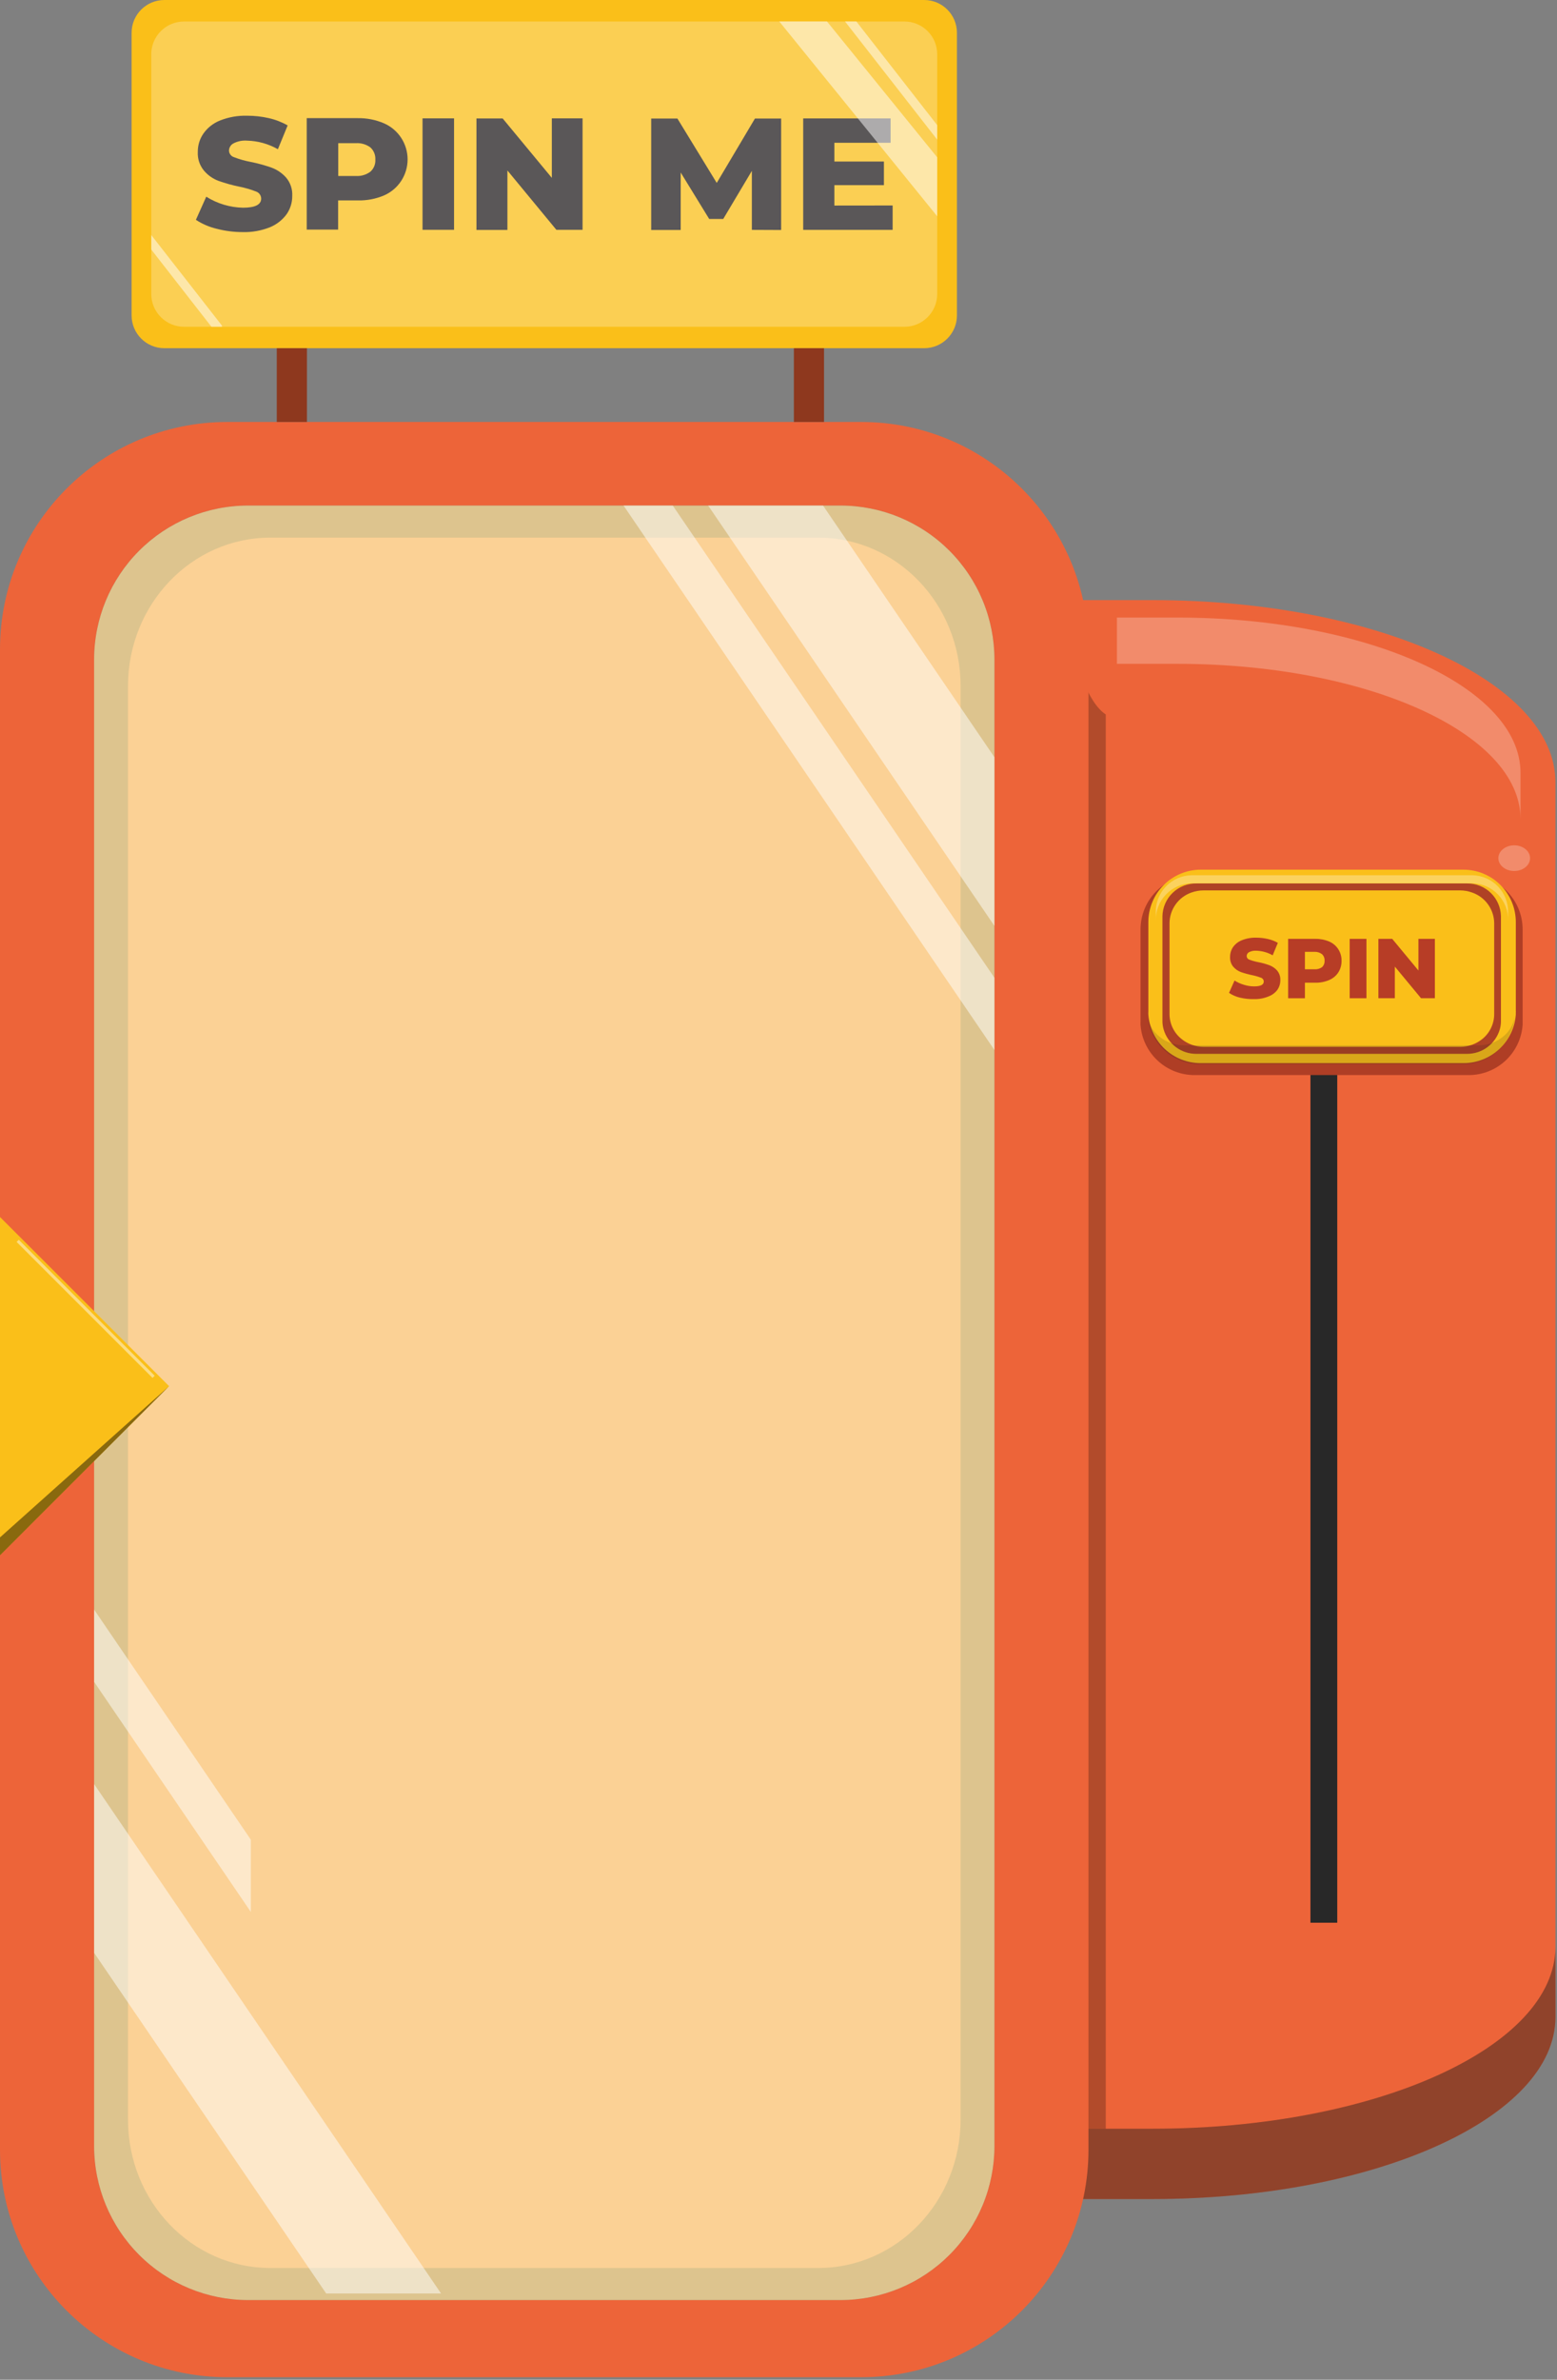 <svg width="557" height="851" viewBox="0 0 557 851" fill="none" xmlns="http://www.w3.org/2000/svg">
<rect x="0" y="0" width="557" height="851" fill="#808080" stroke="none"/>
<g id="machine">
<path id="Vector" d="M387.021 214.601V786.376H412.343C491.918 786.376 556.442 757.233 556.442 721.267V279.71C556.442 243.744 491.918 214.601 412.343 214.601H387.021Z" fill="#ED6439"/>
<path id="Vector_2" opacity="0.25" d="M395.579 761.242H387.186V242.665C389.53 248.878 392.391 253.403 395.579 255.49" fill="black"/>
<path id="Vector_3" opacity="0.25" d="M543.944 276.333V292.886C543.944 262.242 488.964 237.39 421.135 237.39H399.564V220.837H421.135C488.94 220.837 543.944 245.666 543.944 276.333Z" fill="white"/>
<path id="Vector_4" opacity="0.25" d="M556.442 696.133V721.267C556.442 757.233 491.918 786.376 412.343 786.376H387.021V761.242H412.343C491.918 761.242 556.442 732.099 556.442 696.133Z" fill="#181818"/>
<path id="Vector_5" opacity="0.25" d="M556.442 696.133V721.267C556.442 757.233 491.918 786.376 412.343 786.376H387.021V761.242H412.343C491.918 761.242 556.442 732.099 556.442 696.133Z" fill="#181818"/>
<path id="Vector_6" opacity="0.25" d="M541.693 311.479C544.827 311.479 547.367 309.421 547.367 306.884C547.367 304.346 544.827 302.288 541.693 302.288C538.56 302.288 536.02 304.346 536.02 306.884C536.02 309.421 538.56 311.479 541.693 311.479Z" fill="white"/>
<path id="dropHeight" d="M478.39 313.378H468.801V687.575H478.39V313.378Z" fill="#282828"/>
<g id="pull">
<path id="Vector_7" d="M544.707 332.313V365.137C544.719 365.301 544.719 365.465 544.707 365.629C544.707 365.934 544.707 366.215 544.707 366.473C544.362 371.368 542.17 375.949 538.574 379.288C534.978 382.627 530.248 384.474 525.341 384.456H427.36C422.476 384.471 417.768 382.637 414.18 379.323C410.592 376.009 408.39 371.46 408.017 366.591C407.994 366.177 407.994 365.762 408.017 365.348V332.313C408.024 329.769 408.531 327.252 409.51 324.905C410.489 322.558 411.92 320.426 413.723 318.632C415.526 316.838 417.664 315.417 420.016 314.449C422.368 313.482 424.887 312.987 427.431 312.993H525.317C530.448 312.993 535.369 315.026 539.003 318.647C542.637 322.269 544.689 327.182 544.707 332.313Z" fill="#AF3E25"/>
<path id="Vector_8" d="M542.269 329.757V361.503C542.293 361.658 542.293 361.816 542.269 361.971C542.269 362.276 542.269 362.534 542.269 362.792C541.926 367.503 539.819 371.911 536.368 375.137C532.917 378.362 528.376 380.166 523.653 380.189H429.424C424.719 380.168 420.194 378.38 416.746 375.18C413.297 371.979 411.178 367.599 410.808 362.909C410.784 362.511 410.784 362.112 410.808 361.714V329.757C410.808 324.782 412.784 320.011 416.301 316.494C419.819 312.976 424.59 311 429.564 311H523.559C528.525 311.012 533.284 312.994 536.792 316.51C540.299 320.026 542.269 324.79 542.269 329.757V329.757Z" fill="#FABF19"/>
<path id="Vector_9" d="M524.896 315.923H428.111C426.535 315.886 424.968 316.16 423.499 316.729C422.029 317.298 420.687 318.152 419.548 319.241C418.409 320.33 417.496 321.633 416.861 323.075C416.226 324.517 415.882 326.071 415.849 327.646V365.16C415.854 366.184 416.004 367.202 416.294 368.184C417.039 370.708 418.586 372.921 420.702 374.487C422.817 376.052 425.385 376.885 428.017 376.859H524.802C527.434 376.872 529.999 376.031 532.112 374.463C534.226 372.895 535.774 370.683 536.525 368.161C536.808 367.186 536.95 366.175 536.947 365.16V327.646C536.879 324.501 535.577 321.509 533.323 319.316C531.068 317.123 528.041 315.904 524.896 315.923ZM522.363 374.35H430.62C427.724 374.364 424.914 373.369 422.671 371.537C421.337 370.471 420.259 369.119 419.517 367.581C418.774 366.044 418.386 364.359 418.381 362.651V330.061C418.416 327.668 419.183 325.342 420.578 323.397C421.974 321.452 423.932 319.982 426.188 319.182C427.594 318.672 429.077 318.41 430.573 318.409H522.317C523.797 318.41 525.265 318.671 526.654 319.182V319.182C528.931 319.973 530.909 321.446 532.319 323.401C533.728 325.356 534.501 327.698 534.532 330.108V362.698C534.524 364.411 534.132 366.1 533.386 367.642C532.639 369.184 531.557 370.539 530.218 371.607C527.989 373.39 525.218 374.358 522.363 374.35V374.35Z" fill="#AF4225"/>
<path id="Vector_10" opacity="0.3" d="M539.503 326.264V329.147C539.54 327.442 539.241 325.745 538.623 324.155C538.004 322.565 537.078 321.112 535.898 319.879C534.718 318.647 533.307 317.659 531.745 316.973C530.183 316.286 528.501 315.914 526.795 315.877H426.212C422.765 315.951 419.488 317.39 417.101 319.878C414.714 322.366 413.412 325.7 413.481 329.147V326.264C413.412 322.816 414.714 319.482 417.101 316.994C419.488 314.506 422.765 313.067 426.212 312.993H526.795C530.238 313.073 533.509 314.515 535.891 317.002C538.273 319.49 539.572 322.82 539.503 326.264V326.264Z" fill="white"/>
<path id="Vector_11" opacity="0.15" d="M541.929 363.177C541.587 367.888 539.479 372.296 536.028 375.521C532.577 378.746 528.036 380.551 523.313 380.574H429.178C424.473 380.553 419.948 378.765 416.5 375.564C413.051 372.364 410.932 367.984 410.562 363.294C410.853 365.729 411.96 367.993 413.703 369.718C415.505 371.57 417.813 372.851 420.338 373.399C421.457 373.684 422.607 373.825 423.762 373.821H528.729C529.882 373.823 531.031 373.689 532.152 373.423C534.69 372.863 537.007 371.566 538.811 369.695C540.546 367.929 541.643 365.636 541.929 363.177V363.177Z" fill="#212121"/>
<path id="Vector_12" d="M443.609 356.766C442.202 356.443 440.866 355.863 439.67 355.055L441.639 350.647C442.668 351.295 443.78 351.8 444.945 352.147C446.142 352.534 447.392 352.732 448.65 352.734C450.994 352.734 452.096 352.147 452.096 350.999C452.093 350.698 451.996 350.406 451.82 350.162C451.644 349.919 451.396 349.736 451.112 349.639C450.084 349.247 449.025 348.941 447.946 348.724C446.587 348.446 445.248 348.078 443.937 347.622C442.878 347.229 441.935 346.576 441.194 345.723C440.383 344.737 439.973 343.481 440.045 342.206C440.034 340.955 440.402 339.729 441.1 338.69C441.894 337.579 442.994 336.724 444.265 336.228C445.912 335.572 447.675 335.261 449.447 335.313C450.828 335.316 452.204 335.473 453.55 335.782C454.808 336.063 456.017 336.529 457.137 337.166L455.285 341.62C453.489 340.596 451.467 340.032 449.4 339.979C448.499 339.916 447.599 340.102 446.797 340.518C446.552 340.657 446.347 340.858 446.203 341.101C446.059 341.343 445.981 341.62 445.977 341.902C445.984 342.187 446.081 342.463 446.253 342.69C446.426 342.917 446.665 343.084 446.938 343.168C447.956 343.561 449.007 343.859 450.08 344.059C451.443 344.32 452.784 344.688 454.089 345.161C455.146 345.559 456.094 346.202 456.856 347.036C457.675 348.019 458.094 349.275 458.028 350.553C458.031 351.785 457.654 352.989 456.95 354C456.133 355.07 455.026 355.884 453.761 356.344C452.135 357.016 450.385 357.335 448.626 357.282C446.939 357.325 445.252 357.152 443.609 356.766V356.766Z" fill="#B73D26"/>
<path id="Vector_13" d="M475.495 336.697C476.832 337.264 477.968 338.22 478.754 339.44C479.551 340.675 479.959 342.121 479.927 343.59C479.958 345.066 479.55 346.519 478.754 347.763C477.958 348.964 476.824 349.903 475.495 350.46C473.912 351.139 472.2 351.467 470.478 351.421H466.821V356.978H460.818V335.736H470.525C472.231 335.707 473.923 336.035 475.495 336.697V336.697ZM472.916 345.888C473.239 345.593 473.491 345.228 473.653 344.822C473.816 344.417 473.884 343.979 473.854 343.543C473.883 343.107 473.813 342.67 473.651 342.265C473.489 341.859 473.238 341.495 472.916 341.198C472.113 340.603 471.124 340.312 470.126 340.378H466.821V346.614H470.173C471.144 346.696 472.113 346.439 472.916 345.888V345.888Z" fill="#B73D26"/>
<path id="Vector_14" d="M482.834 335.735H488.836V356.977H482.834V335.735Z" fill="#B73D26"/>
<path id="Vector_15" d="M513.313 335.735V356.977H508.366L498.987 345.653V356.977H493.103V335.735H498.05L507.428 347.06V335.735H513.313Z" fill="#B73D26"/>
</g>
<path id="Vector_16" d="M308.056 150.898H81.334C36.414 150.898 0 187.312 0 232.232V768.768C0 813.688 36.414 850.102 81.334 850.102H308.056C352.975 850.102 389.39 813.688 389.39 768.768V232.232C389.39 187.312 352.975 150.898 308.056 150.898Z" fill="#ED6439"/>
<path id="Vector_17" opacity="0.5" d="M300.693 180.792H88.742C74.136 180.792 60.127 186.594 49.799 196.922C39.47 207.251 33.668 221.259 33.668 235.866V767.432C33.668 782.038 39.47 796.047 49.799 806.375C60.127 816.704 74.136 822.506 88.742 822.506H300.693C307.925 822.506 315.085 821.081 321.766 818.313C328.447 815.545 334.516 811.488 339.629 806.374C344.741 801.259 348.795 795.188 351.561 788.506C354.326 781.824 355.747 774.663 355.744 767.432V235.866C355.747 228.635 354.326 221.473 351.561 214.792C348.795 208.11 344.741 202.038 339.629 196.924C334.516 191.809 328.447 187.752 321.766 184.984C315.085 182.216 307.925 180.792 300.693 180.792ZM343.646 757.936C343.646 787.29 320.857 811.041 292.722 811.041H96.714C68.579 811.041 45.789 787.29 45.789 757.936V245.362C45.789 216.031 68.602 192.257 96.714 192.257H292.722C320.857 192.257 343.646 216.031 343.646 245.362V757.936Z" fill="black"/>
<g id="spinCont">
<path id="glassBack" d="M355.744 235.866V767.432C355.747 774.663 354.326 781.824 351.561 788.506C348.795 795.188 344.741 801.259 339.629 806.374C334.516 811.488 328.447 815.545 321.766 818.313C315.085 821.081 307.925 822.506 300.693 822.506H88.742C74.136 822.506 60.127 816.704 49.799 806.375C39.47 796.047 33.668 782.038 33.668 767.432V235.866C33.668 221.259 39.47 207.251 49.799 196.922C60.127 186.594 74.136 180.792 88.742 180.792H300.693C307.925 180.792 315.085 182.216 321.766 184.984C328.447 187.752 334.516 191.809 339.629 196.924C344.741 202.038 348.795 208.11 351.561 214.792C354.326 221.473 355.747 228.635 355.744 235.866V235.866Z" fill="white" fill-opacity="0.5"/>
<path id="glass" opacity="0.5" d="M355.744 235.866V767.432C355.747 774.663 354.326 781.824 351.561 788.506C348.795 795.188 344.741 801.259 339.629 806.374C334.516 811.488 328.447 815.545 321.766 818.313C315.085 821.081 307.925 822.506 300.693 822.506H88.742C74.136 822.506 60.127 816.704 49.799 806.375C39.47 796.047 33.668 782.038 33.668 767.432V235.866C33.668 221.259 39.47 207.251 49.799 196.922C60.127 186.594 74.136 180.792 88.742 180.792H300.693C307.925 180.792 315.085 182.216 321.766 184.984C328.447 187.752 334.516 191.809 339.629 196.924C344.741 202.038 348.795 208.11 351.561 214.792C354.326 221.473 355.747 228.635 355.744 235.866V235.866Z" fill="#FFF18E"/>
<path id="Vector_18" opacity="0.5" d="M355.745 270.777V331.103L253.333 180.792H294.434L355.745 270.777Z" fill="white"/>
<path id="Vector_19" opacity="0.5" d="M157.791 820.162H116.69L33.668 698.337V637.987L157.791 820.162Z" fill="white"/>
<path id="Vector_20" opacity="0.5" d="M355.745 349.649V375.486L223.064 180.792H240.672L355.745 349.649Z" fill="white"/>
<path id="Vector_21" opacity="0.5" d="M89.727 657.869V683.706L33.668 601.435V575.597L89.727 657.869Z" fill="white"/>
</g>
<g id="pointer">
<path id="Vector_22" d="M0 556.184V435.203L60.49 495.694L0 556.184Z" fill="#FABF19"/>
<path id="Vector_23" opacity="0.45" d="M60.49 495.693L0 556.184V549.783L60.49 495.693Z" fill="black"/>
<path id="Vector_24" opacity="0.45" d="M54.563 492.751L55.342 491.972L6.716 443.347L5.937 444.126L54.563 492.751Z" fill="white"/>
</g>
<path id="Vector_25" d="M330.611 0H58.802C52.328 0 47.079 5.249 47.079 11.723V112.798C47.079 119.273 52.328 124.521 58.802 124.521H330.611C337.085 124.521 342.333 119.273 342.333 112.798V11.723C342.333 5.249 337.085 0 330.611 0Z" fill="#FABF19"/>
<path id="Vector_26" d="M109.797 124.521H99.012V150.898H109.797V124.521Z" fill="#8E381E"/>
<path id="Vector_27" d="M294.785 124.521H284V150.898H294.785V124.521Z" fill="#8E381E"/>
<g id="blink">
<path id="Vector_28" d="M77.489 81.803C74.854 81.176 72.347 80.097 70.08 78.614L73.784 70.338C77.73 72.822 82.277 74.184 86.938 74.277C91.275 74.277 93.432 73.175 93.432 71.018C93.426 70.455 93.244 69.909 92.912 69.455C92.58 69.001 92.114 68.662 91.58 68.486C89.65 67.734 87.657 67.153 85.625 66.751C83.078 66.231 80.571 65.534 78.122 64.664C76.097 63.898 74.304 62.622 72.917 60.96C71.4 59.101 70.631 56.743 70.76 54.348C70.731 52.006 71.427 49.713 72.753 47.783C74.235 45.669 76.306 44.039 78.708 43.094C81.793 41.868 85.097 41.286 88.415 41.382C91.026 41.377 93.63 41.668 96.175 42.25C98.535 42.779 100.803 43.656 102.904 44.852L99.411 53.363C96.041 51.441 92.246 50.386 88.368 50.292C86.672 50.163 84.975 50.513 83.468 51.3C83.004 51.554 82.616 51.926 82.344 52.38C82.073 52.833 81.926 53.35 81.92 53.879C81.942 54.412 82.131 54.924 82.459 55.345C82.787 55.765 83.238 56.072 83.749 56.224C85.648 56.955 87.61 57.512 89.611 57.888C92.173 58.396 94.696 59.085 97.16 59.952C99.149 60.693 100.928 61.908 102.342 63.492C103.893 65.325 104.681 67.683 104.546 70.08C104.571 72.399 103.874 74.669 102.553 76.575C101.035 78.663 98.964 80.287 96.574 81.264C93.497 82.493 90.203 83.084 86.891 82.999C83.718 83.007 80.558 82.605 77.489 81.803V81.803Z" fill="#231F20"/>
<path id="Vector_29" d="M137.37 44.102C139.88 45.196 142.016 46.999 143.516 49.29C145.017 51.581 145.816 54.259 145.816 56.997C145.816 59.736 145.017 62.414 143.516 64.705C142.016 66.995 139.88 68.798 137.37 69.893C134.405 71.141 131.209 71.749 127.992 71.674H120.958V82.108H109.728V42.25H127.968C131.198 42.195 134.403 42.826 137.37 44.102V44.102ZM132.517 61.382C133.115 60.841 133.584 60.172 133.888 59.425C134.193 58.678 134.325 57.873 134.275 57.068C134.32 56.26 134.186 55.452 133.882 54.702C133.578 53.952 133.112 53.279 132.517 52.73C131.012 51.615 129.157 51.074 127.289 51.206H121.005V62.929H127.289C129.16 63.054 131.015 62.505 132.517 61.382Z" fill="#231F20"/>
<path id="Vector_30" d="M151.156 42.32H162.434V82.178H151.156V42.32Z" fill="#231F20"/>
<path id="Vector_31" d="M208.411 42.32V82.178H199.033L181.519 60.96V82.225H170.452V42.367H179.831L197.415 63.609V42.32H208.411Z" fill="#231F20"/>
<path id="Vector_32" d="M268.972 82.202V61.1L258.726 78.31H253.709L243.51 61.687V82.249H232.959V42.391H242.337L256.405 65.415L270.074 42.391H279.452V82.249L268.972 82.202Z" fill="#231F20"/>
<path id="Vector_33" d="M319.334 73.48V82.202H287.33V42.344H318.607V51.066H298.49V57.771H316.215V66.212H298.49V73.503L319.334 73.48Z" fill="#231F20"/>
</g>
<path id="Vector_34" opacity="0.25" d="M335.277 19.413V105.132C335.277 108.241 334.042 111.223 331.843 113.421C329.645 115.619 326.663 116.855 323.554 116.855H65.836C62.727 116.855 59.745 115.619 57.547 113.421C55.348 111.223 54.113 108.241 54.113 105.132V19.413C54.115 17.676 54.503 15.96 55.249 14.391C55.995 12.822 57.081 11.438 58.427 10.34C59.257 9.65 60.181 9.081 61.17 8.652C62.652 8.016 64.248 7.689 65.86 7.69H323.554C326.663 7.69 329.645 8.926 331.843 11.124C334.042 13.322 335.277 16.304 335.277 19.413Z" fill="white"/>
<path id="Vector_35" opacity="0.5" d="M335.276 44.758V49.94L302.288 7.667H306.344L335.276 44.758Z" fill="white"/>
<path id="Vector_36" opacity="0.5" d="M79.411 116.855V116.456L54.113 84.054V89.235L75.637 116.855H79.411Z" fill="white"/>
<path id="Vector_37" opacity="0.5" d="M335.276 56.27V77.348L278.771 7.667H295.84L335.276 56.27Z" fill="white"/>
</g>
</svg>
